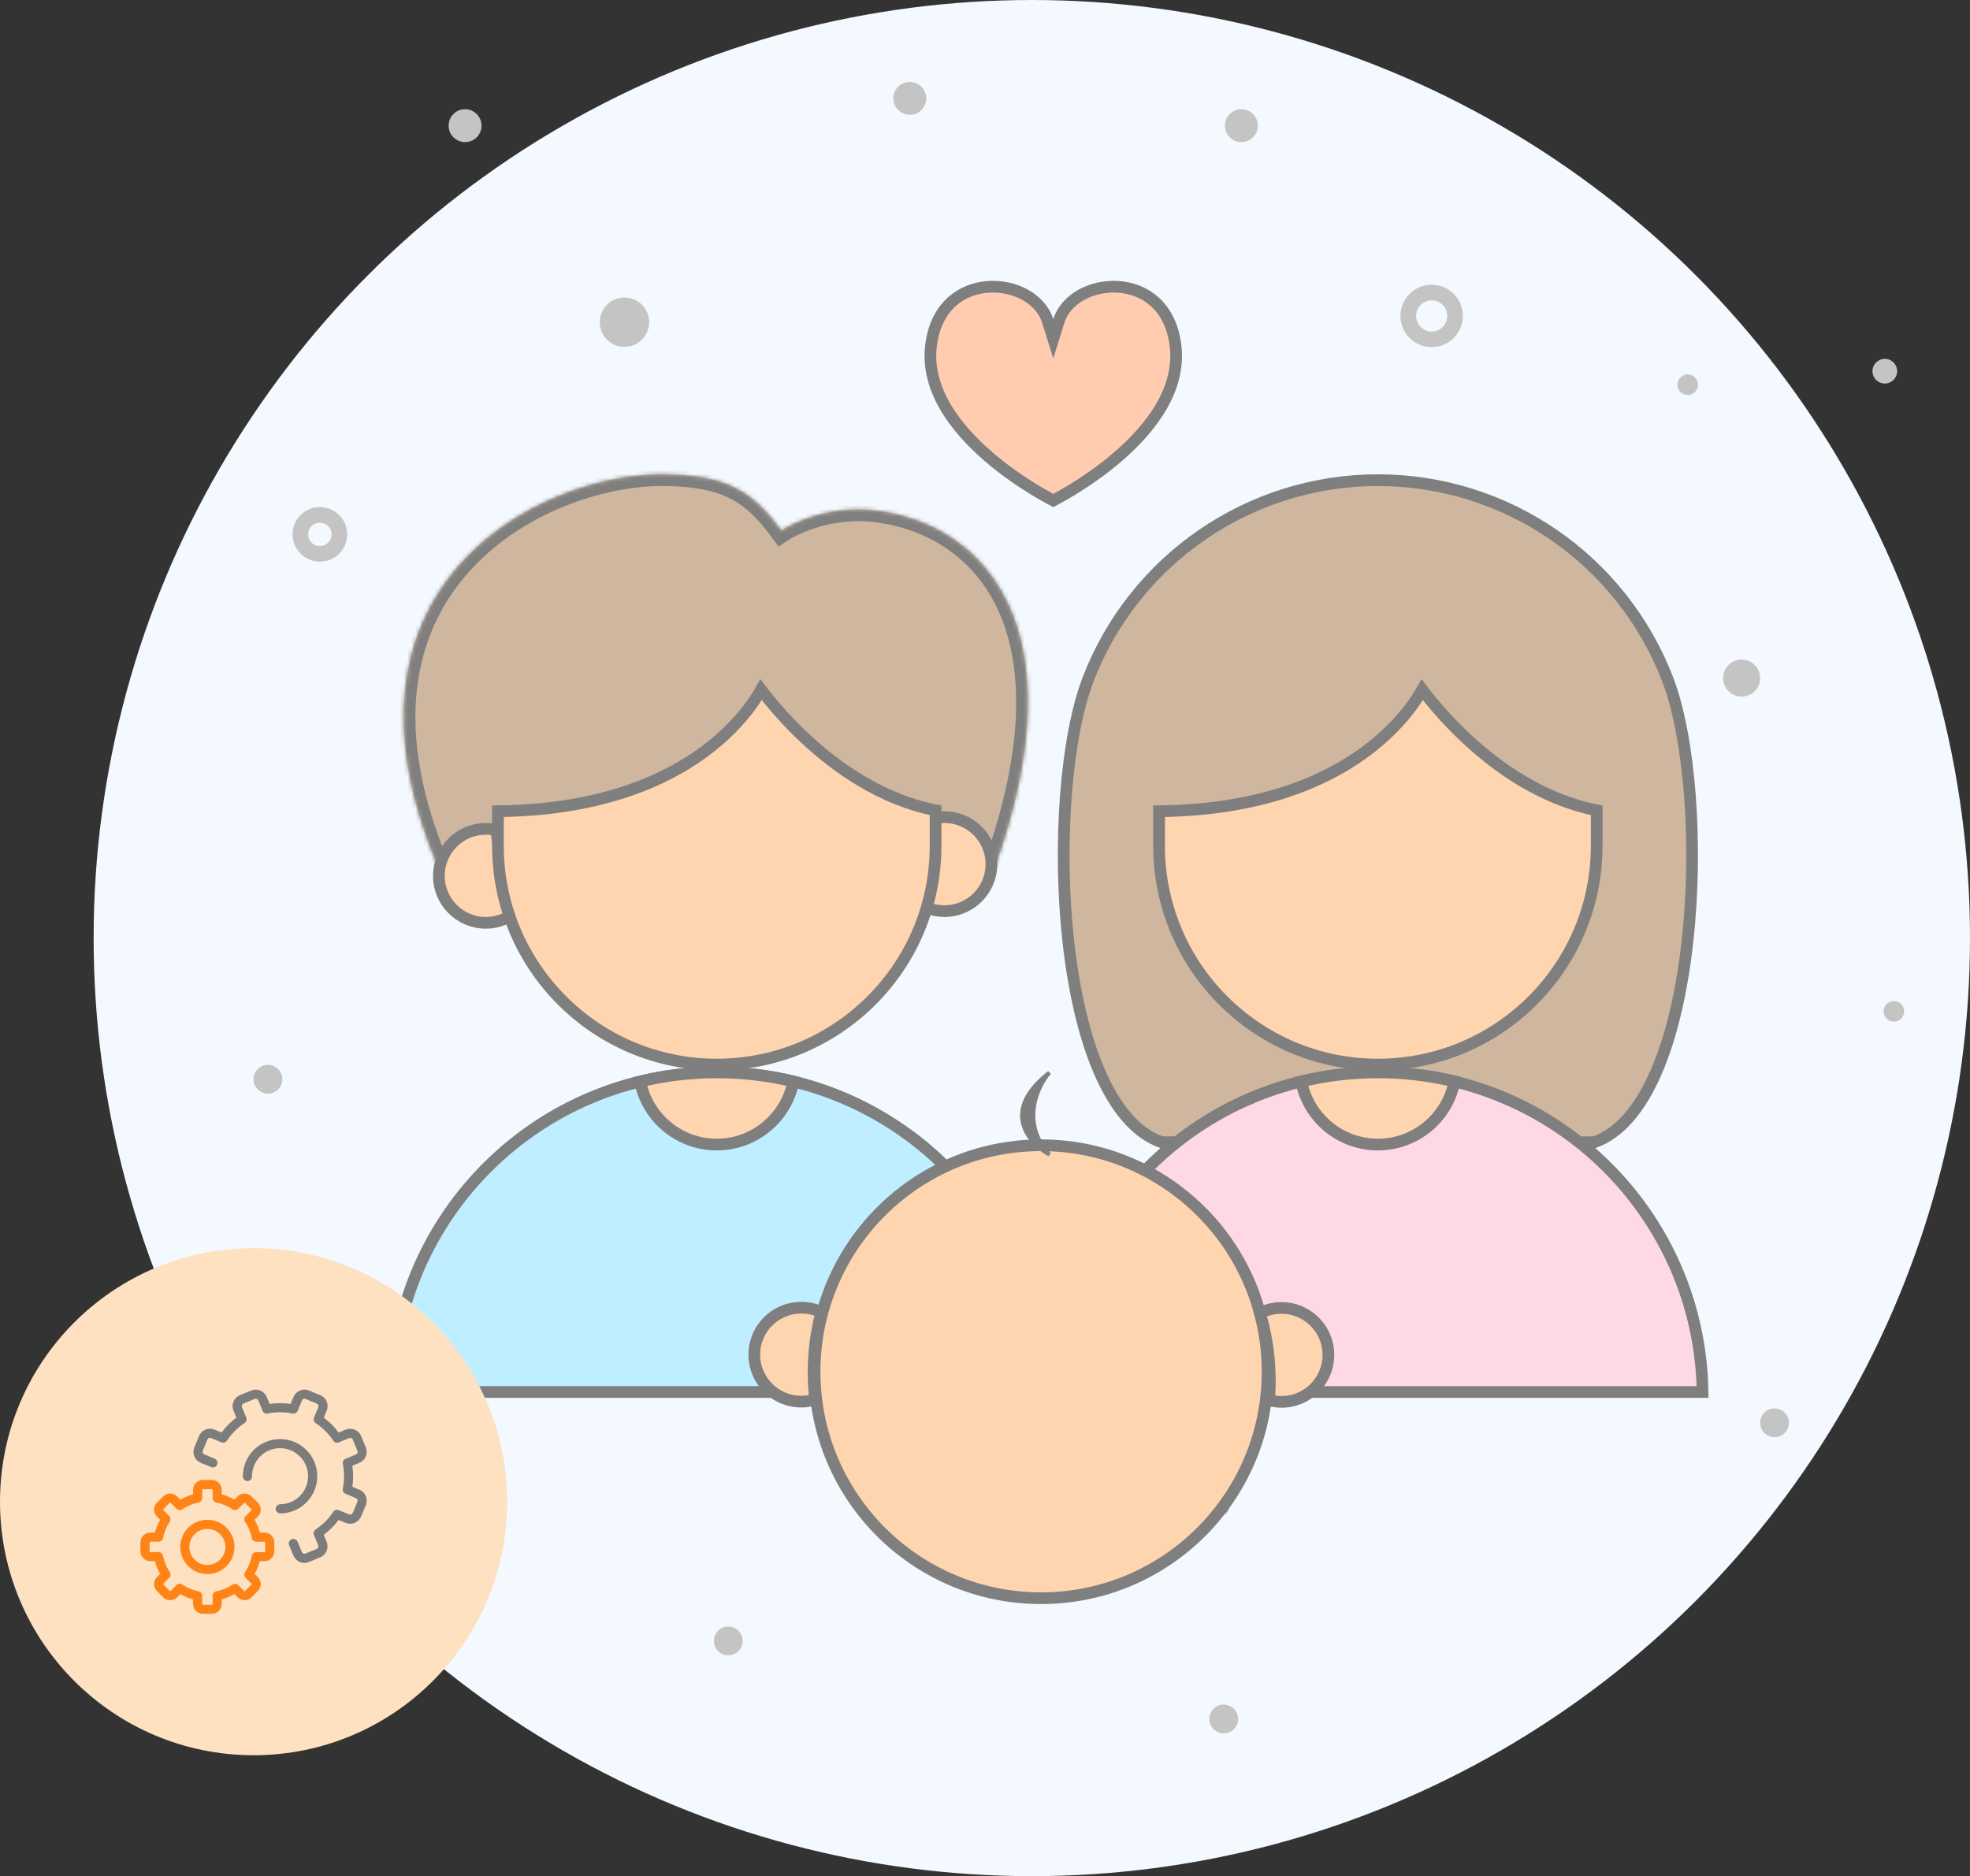 <svg width="505" height="481" viewBox="0 0 505 481" fill="none" xmlns="http://www.w3.org/2000/svg">
<rect x="0" y="0" width="505" height="481" fill="#333333" stroke="none"/>
<circle cx="264.5" cy="240.5" r="240.5" fill="#F3F9FE"/>
<circle cx="233.219" cy="25.219" r="4.219" fill="#C4C4C4"/>
<circle cx="318.219" cy="32.219" r="4.219" fill="#C4C4C4"/>
<circle cx="432.637" cy="98.637" r="2.637" fill="#C4C4C4"/>
<circle cx="352.05" cy="190.197" r="3.164" fill="#C4C4C4"/>
<circle cx="256.061" cy="171.21" r="3.164" fill="#C4C4C4"/>
<circle cx="311.44" cy="228.699" r="3.692" fill="#C4C4C4"/>
<circle cx="401.1" cy="254.014" r="2.637" fill="#C4C4C4"/>
<circle cx="485.486" cy="259.288" r="2.637" fill="#C4C4C4"/>
<circle cx="446.457" cy="173.848" r="4.747" fill="#C4C4C4"/>
<circle cx="390.552" cy="303.591" r="3.692" fill="#C4C4C4"/>
<circle cx="313.692" cy="440.692" r="3.692" fill="#C4C4C4"/>
<circle cx="313.022" cy="386.395" r="2.11" fill="#C4C4C4"/>
<circle cx="186.692" cy="420.692" r="3.692" fill="#C4C4C4"/>
<circle cx="74.632" cy="416.985" r="4.219" fill="#C4C4C4"/>
<circle cx="119.219" cy="32.219" r="4.219" fill="#C4C4C4"/>
<circle cx="68.692" cy="276.692" r="3.692" fill="#C4C4C4"/>
<circle cx="222.834" cy="325.742" r="3.692" fill="#C4C4C4"/>
<circle cx="314.077" cy="329.434" r="5.884" stroke="#C4C4C4" stroke-width="3"/>
<circle cx="367" cy="81" r="6" stroke="#C4C4C4" stroke-width="4"/>
<circle cx="82" cy="137" r="5" stroke="#C4C4C4" stroke-width="4"/>
<circle cx="454.896" cy="364.771" r="3.692" fill="#C4C4C4"/>
<circle cx="483.164" cy="95.165" r="3.164" fill="#C4C4C4"/>
<circle cx="160.072" cy="82.605" r="6.329" fill="#C4C4C4"/>
<mask id="path-25-inside-1" fill="white">
<path d="M112.668 223.195C81.212 150.292 138.182 121.603 169.654 121.603C187.066 121.603 193.451 126.756 200.297 136.041C200.297 136.041 210.716 128.982 225.215 130.969C252.005 134.639 277.308 160.65 254.808 222.955"/>
</mask>
<path d="M112.668 223.195C81.212 150.292 138.182 121.603 169.654 121.603C187.066 121.603 193.451 126.756 200.297 136.041C200.297 136.041 210.716 128.982 225.215 130.969C252.005 134.639 277.308 160.65 254.808 222.955" fill="#CFB69E"/>
<path d="M200.297 136.041L197.882 137.821L199.593 140.141L201.979 138.524L200.297 136.041ZM225.215 130.969L225.622 127.996L225.622 127.996L225.215 130.969ZM115.422 222.006C100.061 186.404 106.479 162.288 119.821 147.035C133.4 131.511 154.626 124.603 169.654 124.603V118.603C153.21 118.603 130.215 126.038 115.305 143.085C100.157 160.402 93.819 187.082 109.913 224.383L115.422 222.006ZM169.654 124.603C178.081 124.603 183.492 125.853 187.535 127.991C191.57 130.127 194.555 133.309 197.882 137.821L202.711 134.26C199.192 129.488 195.562 125.451 190.341 122.688C185.126 119.929 178.638 118.603 169.654 118.603V124.603ZM200.297 136.041C201.979 138.524 201.979 138.525 201.978 138.526C201.977 138.526 201.977 138.526 201.976 138.527C201.975 138.527 201.974 138.528 201.974 138.528C201.973 138.529 201.972 138.529 201.972 138.53C201.972 138.53 201.974 138.528 201.979 138.525C201.989 138.518 202.008 138.506 202.037 138.487C202.095 138.45 202.191 138.389 202.324 138.309C202.589 138.149 203 137.911 203.544 137.626C204.634 137.055 206.249 136.299 208.293 135.597C212.386 134.192 218.133 133.026 224.808 133.941L225.622 127.996C217.798 126.924 211.086 128.295 206.345 129.922C203.971 130.737 202.076 131.621 200.759 132.312C200.1 132.657 199.583 132.955 199.222 133.173C199.042 133.282 198.9 133.371 198.798 133.437C198.747 133.469 198.706 133.496 198.675 133.516C198.66 133.526 198.647 133.535 198.637 133.542C198.632 133.545 198.628 133.548 198.624 133.55C198.622 133.552 198.62 133.553 198.619 133.554C198.618 133.555 198.617 133.555 198.616 133.556C198.615 133.556 198.614 133.557 200.297 136.041ZM224.808 133.941C237.376 135.663 249.417 142.572 255.775 156.239C262.175 169.995 263.092 191.184 251.987 221.936L257.63 223.974C269.024 192.422 268.54 169.452 261.215 153.708C253.85 137.876 239.844 129.945 225.622 127.996L224.808 133.941Z" fill="#7F7F7F" mask="url(#path-25-inside-1)"/>
<path d="M233.81 230.266C236.823 223.983 238.755 217.087 239.371 209.815C240.25 209.61 241.163 209.5 242.102 209.5C248.756 209.5 254.149 214.894 254.149 221.547C254.149 228.2 248.756 233.593 242.102 233.593C238.887 233.593 235.973 232.327 233.81 230.266Z" fill="#FFD5AF" stroke="#7F7F7F" stroke-width="3"/>
<path d="M124.547 212.5C125.486 212.5 126.4 212.61 127.278 212.815C127.895 220.087 129.827 226.983 132.839 233.266C130.676 235.327 127.762 236.593 124.547 236.593C117.894 236.593 112.5 231.2 112.5 224.547C112.5 217.894 117.894 212.5 124.547 212.5Z" fill="#FFD5AF" stroke="#7F7F7F" stroke-width="3"/>
<path d="M424.528 274.92C420.517 284.124 415.242 290.521 408.693 292.839H297.74C291.191 290.521 285.916 284.124 281.905 274.919C277.866 265.652 275.235 253.819 273.849 241.289C271.073 216.184 273.343 188.749 278.898 174.259C290.704 143.461 320.236 123.103 353.216 123.103C386.196 123.103 415.729 143.461 427.534 174.259C433.089 188.749 435.359 216.185 432.583 241.29C431.198 253.82 428.566 265.653 424.528 274.92Z" fill="#CFB69E" stroke="#7F7F7F" stroke-width="3"/>
<path d="M268.568 82.273L270 86.858L271.432 82.273C273.194 76.631 279.849 73.059 286.719 73.543C290.093 73.781 293.389 75.006 296.001 77.359C298.601 79.701 300.613 83.24 301.299 88.273C302.846 99.622 295.198 109.635 286.655 117.02C282.43 120.671 278.094 123.585 274.808 125.587C273.167 126.587 271.793 127.357 270.832 127.876C270.505 128.052 270.225 128.2 270 128.317C269.775 128.2 269.495 128.052 269.168 127.876C268.207 127.357 266.833 126.587 265.192 125.587C261.906 123.585 257.57 120.671 253.345 117.02C244.802 109.635 237.154 99.622 238.701 88.273C239.388 83.24 241.399 79.7 243.999 77.358C246.612 75.005 249.908 73.781 253.281 73.543C260.151 73.059 266.806 76.631 268.568 82.273Z" fill="#FFCCAF" stroke="#7F7F7F" stroke-width="3"/>
<path d="M193.186 179.893C194.005 178.711 194.639 177.672 195.115 176.831C195.632 177.518 196.282 178.356 197.058 179.311C199.266 182.028 202.502 185.698 206.624 189.522C214.609 196.928 226.028 205.011 239.828 207.734V208.104L239.828 211.664L239.828 215.224L239.828 215.342H239.828V216.842C239.828 247.82 214.716 272.932 183.738 272.932C152.761 272.932 127.648 247.82 127.648 216.842V207.978C154.835 207.691 171.917 199.603 182.26 191.397C187.515 187.228 191.004 183.049 193.186 179.893Z" fill="#FFD5AF" stroke="#7F7F7F" stroke-width="3"/>
<path d="M364.592 176.831C365.11 177.518 365.759 178.356 366.536 179.311C368.743 182.028 371.979 185.698 376.102 189.522C384.087 196.928 395.505 205.011 409.305 207.734V216.842C409.305 247.82 384.193 272.932 353.215 272.932C322.238 272.932 297.125 247.82 297.125 216.842V207.978C324.313 207.691 341.395 199.603 351.737 191.397C356.992 187.228 360.481 183.049 362.664 179.893C363.482 178.711 364.117 177.672 364.592 176.831Z" fill="#FFD5AF" stroke="#7F7F7F" stroke-width="3"/>
<path d="M100.51 356.874C101.203 311.501 138.2 274.933 183.739 274.933C229.277 274.933 266.274 311.501 266.967 356.874H100.51Z" fill="#BEEEFF" stroke="#7F7F7F" stroke-width="3"/>
<path d="M183.739 274.933C190.504 274.933 197.077 275.741 203.372 277.263C201.585 286.479 193.476 293.439 183.739 293.439C174.001 293.439 165.892 286.479 164.106 277.263C170.4 275.741 176.974 274.933 183.739 274.933Z" fill="#FFD5AF" stroke="#7F7F7F" stroke-width="3"/>
<path d="M269.987 356.874C270.681 311.501 307.678 274.933 353.216 274.933C398.754 274.933 435.751 311.501 436.444 356.874H269.987Z" fill="#FFD8E6" stroke="#7F7F7F" stroke-width="3"/>
<path d="M353.216 274.933C359.981 274.933 366.555 275.741 372.849 277.263C371.062 286.479 362.953 293.439 353.216 293.439C343.479 293.439 335.37 286.479 333.584 277.263C339.877 275.741 346.452 274.933 353.216 274.933Z" fill="#FFD5AF" stroke="#7F7F7F" stroke-width="3"/>
<path d="M324.935 351.68C324.935 383.745 298.941 409.74 266.875 409.74C234.81 409.74 208.815 383.745 208.815 351.68C208.815 319.614 234.81 293.62 266.875 293.62C298.941 293.62 324.935 319.614 324.935 351.68Z" fill="#FFD5AF" stroke="#7F7F7F" stroke-width="3"/>
<path d="M339.585 342.69L339.585 342.69C342.169 348.821 339.293 355.886 333.162 358.469C330.575 359.56 327.826 359.668 325.309 358.972C325.917 351.609 325.188 344.05 322.985 336.651C323.252 336.513 323.526 336.385 323.806 336.266C329.937 333.683 337.002 336.558 339.585 342.69Z" fill="#FFD5AF" stroke="#7F7F7F" stroke-width="3"/>
<path d="M269 296C263.718 293.098 256.322 284.834 269 275C265.904 278.585 261.568 287.805 269 296Z" fill="#7F7F7F" stroke="#7F7F7F"/>
<path d="M209.714 336.052C209.998 336.161 210.275 336.28 210.547 336.41C208.591 343.878 208.114 351.456 208.966 358.795C206.473 359.574 203.722 359.558 201.1 358.554C194.887 356.175 191.778 349.21 194.157 342.996C196.535 336.782 203.501 333.674 209.714 336.052Z" fill="#FFD5AF" stroke="#7F7F7F" stroke-width="3"/>
<path d="M130 385C130 420.899 100.899 450 65 450C29.102 450 0 420.899 0 385C0 349.101 29.102 320 65 320C100.899 320 130 349.101 130 385Z" fill="#FDE1C1"/>
<path d="M64.399 356.491L61.499 357.687C59.948 358.326 59.214 360.114 59.854 361.653L60.599 363.452C59.143 364.529 57.877 365.808 56.788 367.264L54.988 366.518C54.242 366.21 53.414 366.21 52.668 366.518C51.922 366.826 51.33 367.418 51.023 368.164L49.815 371.064C49.176 372.615 49.91 374.39 51.461 375.03L54.124 376.13C54.728 376.379 55.403 376.095 55.651 375.491C55.9 374.888 55.616 374.213 55.012 373.964L52.348 372.863C51.993 372.721 51.827 372.307 51.969 371.952L53.177 369.051C53.248 368.886 53.378 368.744 53.556 368.673C53.721 368.602 53.911 368.602 54.089 368.673L56.752 369.774C57.273 369.987 57.865 369.809 58.173 369.347C59.368 367.548 60.883 366.033 62.683 364.837C63.145 364.529 63.334 363.926 63.121 363.417L62.02 360.753C61.878 360.398 62.044 359.995 62.399 359.841L65.299 358.646C65.465 358.575 65.654 358.575 65.832 358.646C65.997 358.717 66.139 358.847 66.21 359.025L67.311 361.688C67.525 362.209 68.069 362.505 68.626 362.387C70.733 361.96 72.887 361.972 74.994 362.387C75.539 362.493 76.095 362.197 76.308 361.688L77.409 359.025C77.551 358.67 77.966 358.504 78.321 358.646L81.221 359.853C81.387 359.924 81.529 360.055 81.6 360.232C81.671 360.398 81.671 360.587 81.6 360.765L80.499 363.428C80.286 363.949 80.463 364.541 80.925 364.849C82.725 366.045 84.24 367.56 85.435 369.359C85.743 369.821 86.347 370.01 86.856 369.797L89.519 368.696C89.697 368.625 89.875 368.625 90.052 368.696C90.218 368.767 90.36 368.898 90.431 369.075L91.627 371.975C91.698 372.141 91.698 372.331 91.627 372.508C91.556 372.674 91.425 372.816 91.248 372.887L88.584 373.988C88.063 374.201 87.779 374.745 87.886 375.302C88.312 377.409 88.3 379.563 87.886 381.671C87.779 382.215 88.075 382.772 88.584 382.985L91.248 384.086C91.603 384.228 91.769 384.642 91.627 384.997L90.419 387.897C90.277 388.253 89.863 388.418 89.508 388.276L86.844 387.175C86.323 386.962 85.731 387.14 85.424 387.601C84.228 389.401 82.713 390.916 80.913 392.112C80.452 392.419 80.262 393.023 80.475 393.532L81.576 396.196C81.647 396.362 81.647 396.551 81.576 396.729C81.505 396.894 81.375 397.036 81.197 397.107L78.297 398.303C78.131 398.374 77.942 398.374 77.764 398.303C77.599 398.232 77.457 398.102 77.386 397.924L76.285 395.261C76.036 394.657 75.349 394.373 74.757 394.621C74.154 394.87 73.87 395.557 74.118 396.148L75.219 398.812C75.527 399.558 76.119 400.15 76.865 400.457C77.243 400.611 77.634 400.694 78.025 400.694C78.415 400.694 78.818 400.611 79.185 400.457L82.085 399.262C82.831 398.954 83.423 398.362 83.731 397.616C84.038 396.871 84.038 396.042 83.731 395.296L82.985 393.497C84.441 392.419 85.708 391.141 86.797 389.685L88.596 390.431C90.147 391.07 91.922 390.336 92.562 388.785L93.769 385.885C94.409 384.334 93.675 382.558 92.124 381.919L90.324 381.173C90.585 379.386 90.585 377.575 90.324 375.787L92.124 375.041C92.87 374.734 93.462 374.142 93.769 373.396C94.077 372.65 94.077 371.821 93.769 371.076L92.574 368.175C92.266 367.43 91.674 366.838 90.928 366.53C90.182 366.222 89.354 366.222 88.608 366.53L86.809 367.276C85.731 365.82 84.453 364.541 83.009 363.464L83.754 361.665C84.062 360.919 84.062 360.09 83.754 359.344C83.447 358.598 82.855 358.007 82.109 357.699L79.209 356.491C77.658 355.852 75.882 356.586 75.243 358.137L74.497 359.936C72.71 359.676 70.898 359.676 69.111 359.936L68.365 358.137C68.057 357.391 67.465 356.799 66.72 356.491C65.974 356.184 65.145 356.184 64.399 356.491Z" fill="#7C7C7C"/>
<path d="M81.328 378.403C81.292 373.171 77.019 368.945 71.798 368.945C71.774 368.945 71.751 368.945 71.727 368.945C69.182 368.969 66.791 369.975 65.003 371.786C63.216 373.597 62.245 376 62.257 378.545C62.257 379.185 62.789 379.706 63.429 379.706H63.441C64.092 379.706 64.612 379.173 64.601 378.522C64.589 376.604 65.323 374.793 66.672 373.42C68.022 372.046 69.821 371.289 71.739 371.277C71.751 371.277 71.774 371.277 71.786 371.277C75.728 371.277 78.948 374.473 78.972 378.415C78.996 382.381 75.799 385.624 71.834 385.66C71.183 385.66 70.662 386.193 70.674 386.844C70.674 387.483 71.206 388.004 71.845 388.004C71.845 388.004 71.845 388.004 71.857 388.004C77.125 387.968 81.363 383.659 81.328 378.403Z" fill="#7C7C7C"/>
<path d="M52.017 413.74H54.301C55.698 413.74 56.835 412.603 56.835 411.206V410.034C57.971 409.727 59.06 409.277 60.078 408.685L60.907 409.513C61.38 409.987 62.02 410.259 62.695 410.259C63.369 410.259 64.009 409.999 64.482 409.513L66.092 407.903C66.566 407.43 66.838 406.791 66.838 406.116C66.838 405.441 66.577 404.802 66.092 404.328L65.263 403.5C65.855 402.482 66.305 401.393 66.613 400.256H67.785C69.182 400.256 70.318 399.12 70.318 397.723V395.438C70.318 394.041 69.182 392.905 67.785 392.905H66.613C66.305 391.768 65.855 390.679 65.263 389.661L66.092 388.833C66.566 388.359 66.838 387.72 66.838 387.045C66.838 386.37 66.577 385.731 66.092 385.257L64.482 383.648C64.009 383.174 63.369 382.902 62.695 382.902C62.02 382.902 61.38 383.162 60.907 383.648L60.078 384.476C59.06 383.884 57.971 383.434 56.835 383.127V381.955C56.835 380.558 55.698 379.421 54.301 379.421H52.017C50.62 379.421 49.483 380.558 49.483 381.955V383.127C48.347 383.434 47.258 383.884 46.24 384.476L45.411 383.648C44.938 383.174 44.298 382.902 43.624 382.902C42.949 382.902 42.31 383.162 41.836 383.648L40.226 385.257C39.244 386.24 39.244 387.85 40.226 388.833L41.055 389.661C40.463 390.679 40.013 391.768 39.705 392.905H38.533C37.136 392.905 36 394.041 36 395.438V397.723C36 399.12 37.136 400.256 38.533 400.256H39.705C40.013 401.393 40.463 402.482 41.055 403.5L40.226 404.328C39.244 405.311 39.244 406.921 40.226 407.903L41.836 409.513C42.31 409.987 42.949 410.259 43.624 410.259C44.298 410.259 44.938 409.999 45.411 409.513L46.24 408.685C47.258 409.277 48.347 409.727 49.483 410.034V411.206C49.495 412.603 50.632 413.74 52.017 413.74ZM46.725 406.234C46.524 406.104 46.299 406.033 46.074 406.033C45.766 406.033 45.47 406.151 45.245 406.376L43.766 407.856C43.718 407.903 43.671 407.915 43.636 407.915C43.6 407.915 43.553 407.903 43.505 407.856L41.895 406.246C41.824 406.175 41.824 406.057 41.895 405.986L43.375 404.506C43.766 404.115 43.837 403.488 43.517 403.026C42.665 401.76 42.085 400.351 41.789 398.859C41.682 398.315 41.197 397.912 40.641 397.912H38.545C38.439 397.912 38.356 397.829 38.356 397.723V395.438C38.356 395.332 38.439 395.249 38.545 395.249H40.641C41.197 395.249 41.682 394.858 41.789 394.302C42.085 392.81 42.665 391.401 43.517 390.135C43.825 389.673 43.766 389.046 43.375 388.655L41.895 387.175C41.824 387.104 41.824 386.986 41.895 386.915L43.505 385.305C43.553 385.257 43.6 385.246 43.636 385.246C43.671 385.246 43.718 385.257 43.766 385.305L45.245 386.808C45.636 387.199 46.264 387.27 46.725 386.95C47.992 386.098 49.401 385.518 50.892 385.222C51.437 385.115 51.839 384.63 51.839 384.074V381.978C51.839 381.872 51.922 381.789 52.029 381.789H54.313C54.42 381.789 54.503 381.872 54.503 381.978V384.074C54.503 384.63 54.893 385.115 55.45 385.222C56.941 385.518 58.35 386.098 59.617 386.95C60.078 387.258 60.706 387.199 61.096 386.808L62.576 385.329C62.623 385.281 62.671 385.269 62.706 385.269C62.742 385.269 62.789 385.281 62.837 385.329L64.447 386.938C64.494 386.986 64.506 387.033 64.506 387.069C64.506 387.104 64.494 387.152 64.447 387.199L62.967 388.679C62.576 389.069 62.505 389.697 62.825 390.158C63.677 391.425 64.257 392.834 64.553 394.325C64.66 394.87 65.145 395.272 65.701 395.272H67.797C67.903 395.272 67.986 395.355 67.986 395.462V397.747C67.986 397.853 67.903 397.936 67.797 397.936H65.701C65.145 397.936 64.66 398.327 64.553 398.883C64.257 400.375 63.677 401.783 62.825 403.05C62.517 403.512 62.576 404.139 62.967 404.53L64.447 406.009C64.494 406.057 64.506 406.104 64.506 406.14C64.506 406.175 64.494 406.222 64.447 406.27L62.837 407.88C62.789 407.927 62.742 407.939 62.706 407.939C62.671 407.939 62.623 407.927 62.576 407.88L61.096 406.4C60.706 406.009 60.078 405.938 59.617 406.258C58.35 407.11 56.941 407.69 55.45 407.986C54.905 408.093 54.503 408.578 54.503 409.135V411.23C54.503 411.336 54.42 411.419 54.313 411.419H52.029C51.922 411.419 51.839 411.336 51.839 411.23V409.135C51.839 408.578 51.449 408.093 50.892 407.986C49.401 407.667 47.992 407.087 46.725 406.234Z" fill="#FF8417"/>
<path d="M60.114 396.598C60.114 392.763 56.989 389.638 53.153 389.638C49.318 389.638 46.204 392.763 46.204 396.598C46.204 400.434 49.329 403.559 53.165 403.559C57 403.559 60.114 400.434 60.114 396.598ZM48.548 396.598C48.548 394.053 50.62 391.982 53.165 391.982C55.71 391.982 57.782 394.053 57.782 396.598C57.782 399.144 55.71 401.215 53.165 401.215C50.62 401.215 48.548 399.132 48.548 396.598Z" fill="#FF8417"/>
</svg>
